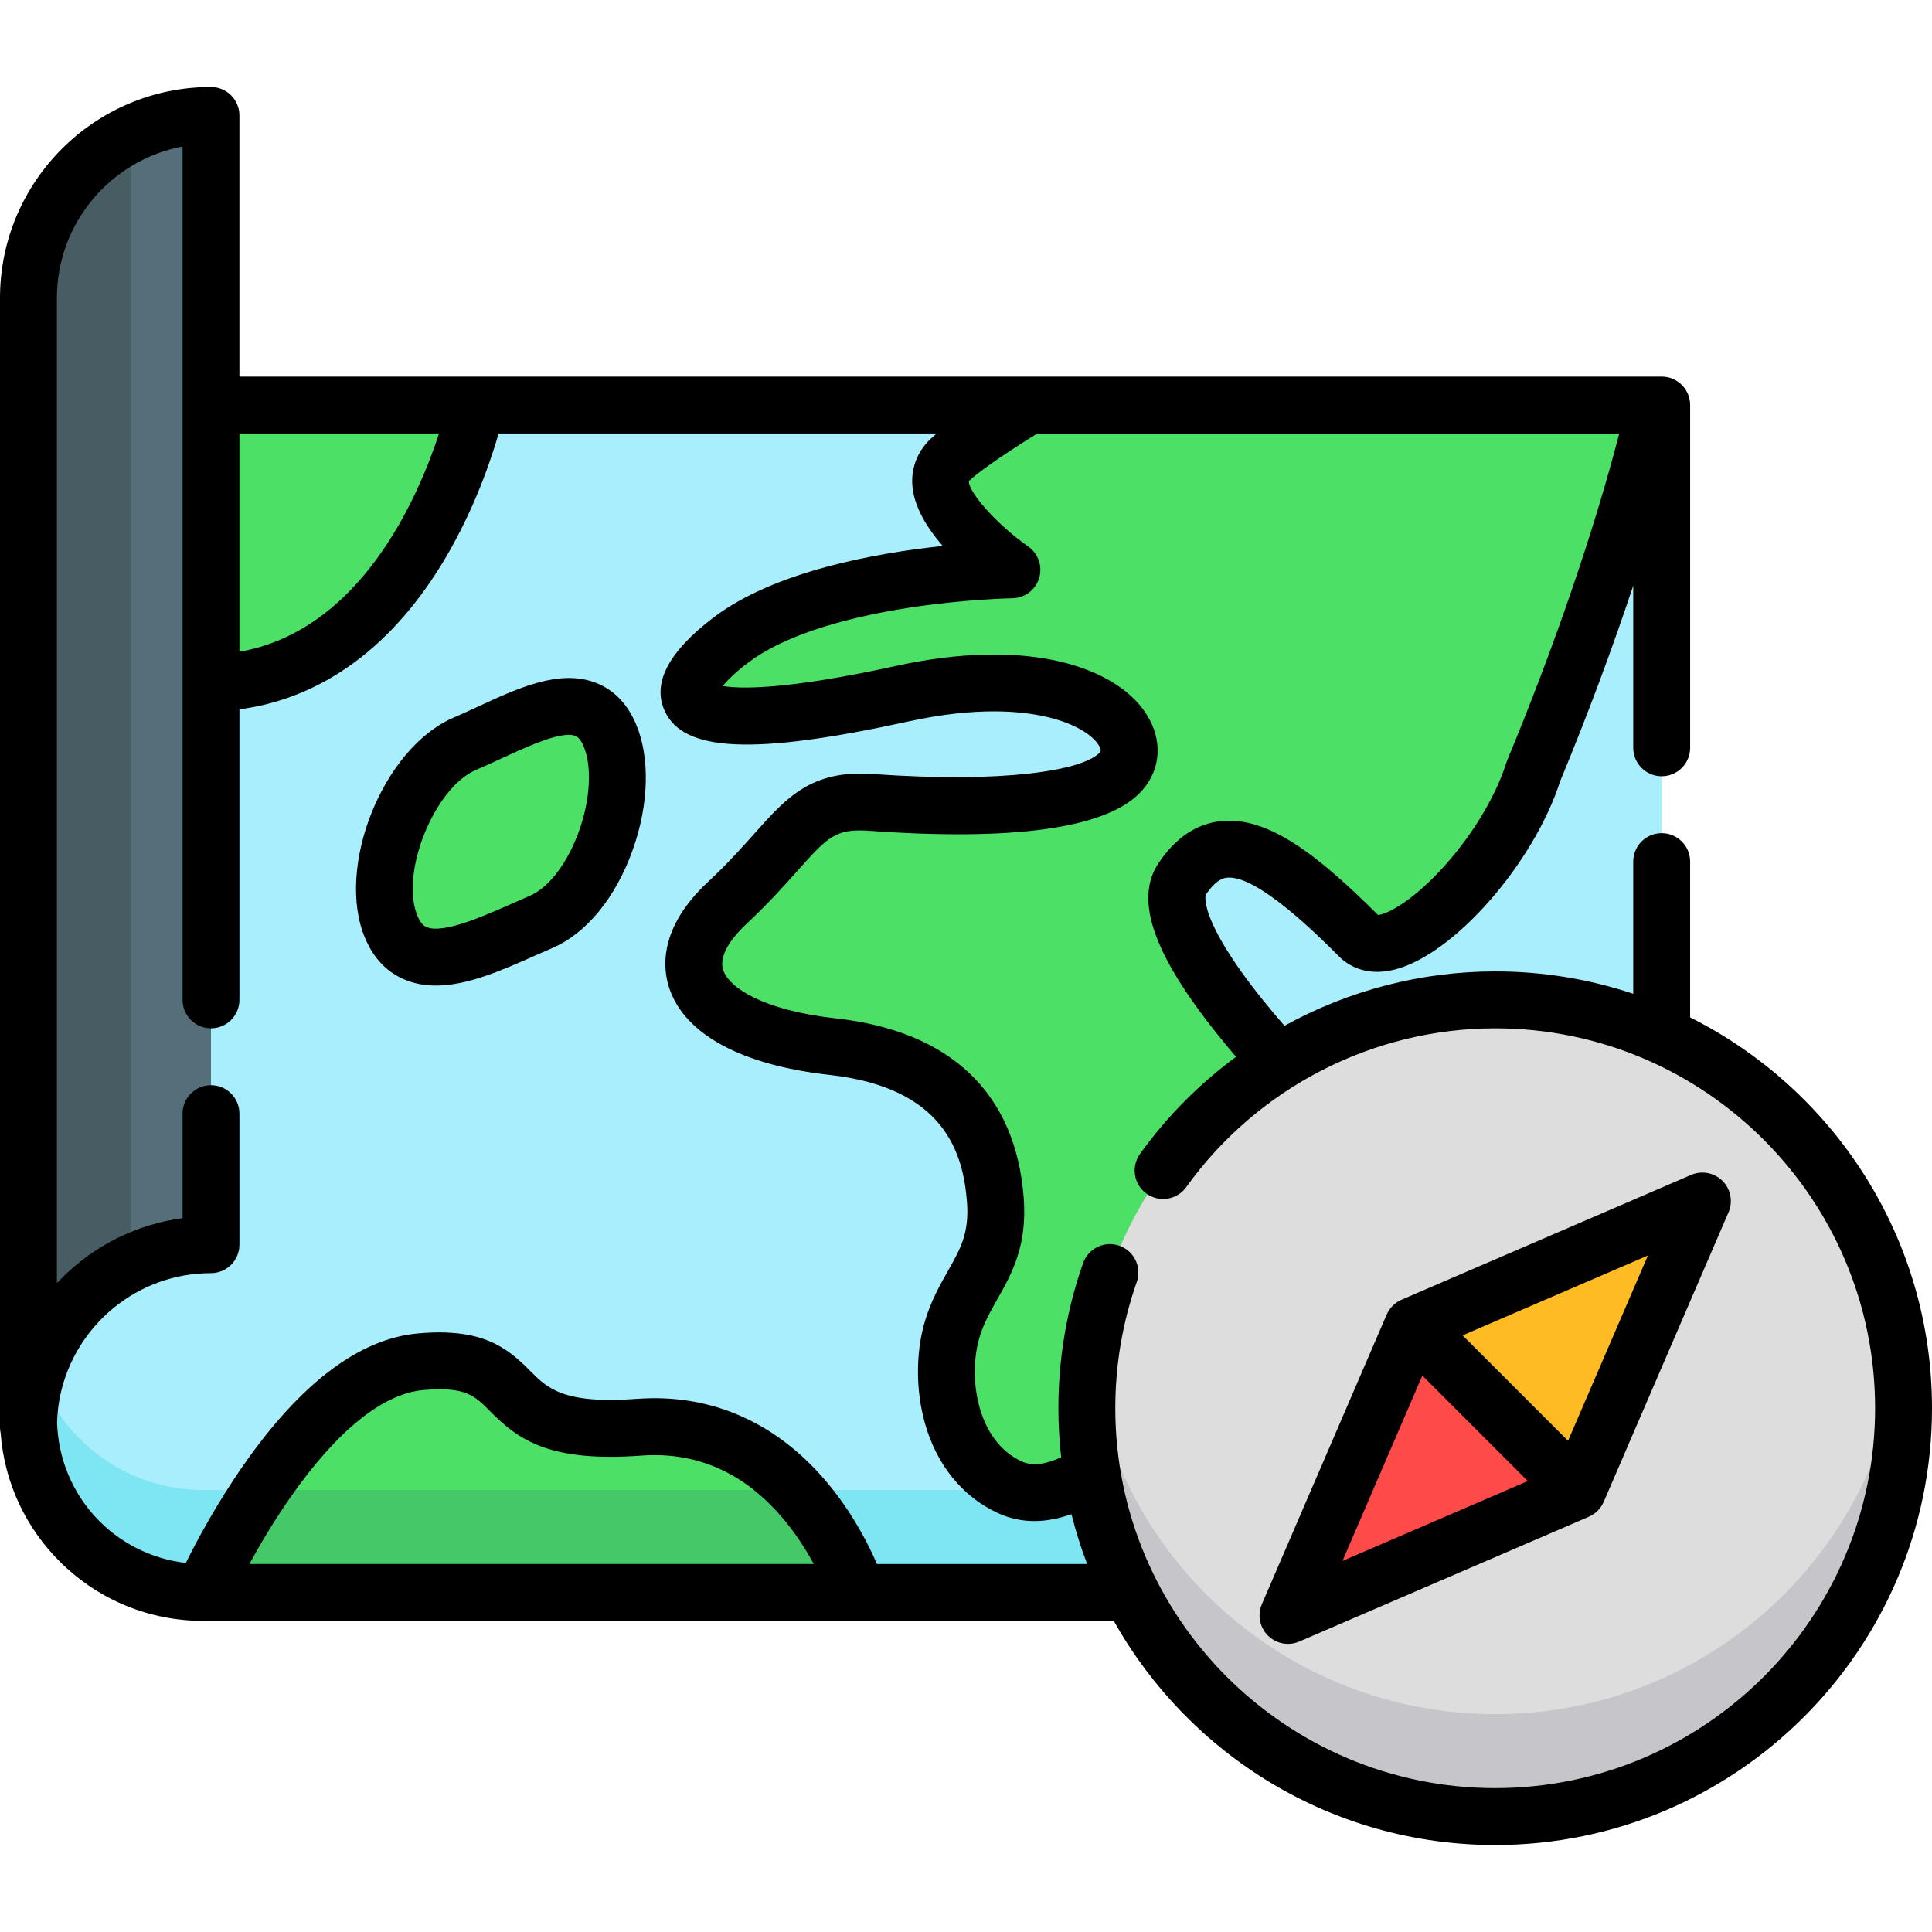<?xml version="1.0" encoding="iso-8859-1"?>
<!-- Generator: Adobe Illustrator 19.0.0, SVG Export Plug-In . SVG Version: 6.00 Build 0)  -->
<svg version="1.1" id="Capa_1" xmlns="http://www.w3.org/2000/svg" xmlns:xlink="http://www.w3.org/1999/xlink" x="0px" y="0px"
	 viewBox="0 0 512 512" style="enable-background:new 0 0 512 512;" xml:space="preserve">
<path style="fill:#A8EEFC;" d="M440.364,107.344H55.911v19.992v202.523c-26.288,0-47.662,20.975-48.339,47.1
	c0.677,24.997,21.138,45.056,46.297,45.056h386.495V107.344z"/>
<path style="fill:#7EE5F2;" d="M9.933,363.232c-1.413,4.339-2.237,8.945-2.36,13.726c0.677,24.996,21.138,45.056,46.297,45.056
	h386.495v-27.142H53.869C33.418,394.871,16.072,381.618,9.933,363.232z"/>
<path style="fill:#4CE166;" d="M126.303,107.344c0,0-15.365,72.451-70.392,73.669v-73.669
	C55.911,107.344,126.303,107.344,126.303,107.344z"/>
<path style="fill:#546F7A;" d="M55.911,329.859V30.593c-26.715,0-48.371,21.656-48.371,48.371V378.23
	C7.539,351.515,29.196,329.859,55.911,329.859z"/>
<path style="fill:#475D63;" d="M34.682,35.496C18.61,43.359,7.539,59.866,7.539,78.964V378.23c0-19.098,11.071-35.605,27.142-43.469
	V35.496z"/>
<g>
	<path style="fill:#4CE166;" d="M268.172,151.002c0,0-50.926,0.717-74.517,18.641c-18.098,13.75-20.63,28.653,45.523,14.179
		c48.352-10.578,67.748,11.057,57.321,21.209c-10.426,10.153-47.953,8.883-65.721,7.615c-17.767-1.269-19.037,8.883-38.073,26.651
		c-19.037,17.767-6.345,34.266,27.972,38.073c34.318,3.807,41.829,24.113,43.099,40.612c1.269,16.498-7.615,21.575-11.422,34.266
		s-1.27,34.266,15.23,41.881c16.498,7.615,38.073-17.767,44.294-24.113c6.22-6.345,6.471-36.805,10.279-45.688
		c3.807-8.884,29.573-29.481,29.573-29.481s-48.609-46.665-38.456-61.894c10.153-15.23,24.113-7.615,46.957,15.23
		c9.27,9.27,38.155-18.41,46.151-43.77c13.118-31.561,25.392-67.126,32.364-97.067H272.74c-8.602,5.298-16.608,10.586-20.691,14.215
		C240.627,131.712,268.172,151.002,268.172,151.002z"/>
	<path style="fill:#4CE166;" d="M103.744,245.79c6.439,15.03,24.636,4.957,39.665-1.482c15.03-6.439,24.621-34.477,18.182-49.507
		s-23.375-4.135-38.404,2.303C108.158,203.542,97.305,230.76,103.744,245.79z"/>
	<path style="fill:#4CE166;" d="M227.242,422.013c0,0-14.936-46.966-57.877-43.784s-26.138-20.155-57.877-17.355
		c-31.739,2.801-57.62,61.139-57.62,61.139H227.242z"/>
</g>
<path style="fill:#44C868;" d="M69.148,394.871c-9.477,14.067-15.279,27.142-15.279,27.142h173.372c0,0-4.69-14.737-16.361-27.142
	H69.148z"/>
<circle style="fill:#DDDDDD;" cx="396.244" cy="373.193" r="108.216"/>
<path style="fill:#C6C5CA;" d="M396.243,454.265c-55.171,0-100.696-41.285-107.372-94.646c-0.556,4.446-0.845,8.975-0.845,13.571
	c0,59.767,48.451,108.217,108.217,108.217s108.217-48.451,108.217-108.217c0-4.596-0.29-9.125-0.845-13.571
	C496.939,412.98,451.414,454.265,396.243,454.265z"/>
<polygon style="fill:#FFBB24;" points="418.073,395.021 451.151,318.282 374.413,351.359 "/>
<polygon style="fill:#FF4A4A;" points="374.413,351.359 341.335,428.098 418.073,395.021 "/>
<path d="M157.856,180.938c-9.587-3.68-20.584,1.412-31.216,6.334c-2.234,1.033-4.343,2.011-6.424,2.902
	c-18.766,8.04-31.453,39.796-23.404,58.584c2.308,5.387,5.946,9.089,10.814,11.001c2.537,0.997,5.183,1.424,7.906,1.424
	c8.362-0.001,17.447-4.029,26.306-7.956c1.534-0.681,3.052-1.354,4.539-1.99c8.999-3.855,16.752-13.302,21.271-25.92
	c4.339-12.115,4.665-24.633,0.873-33.486C166.208,186.43,162.62,182.766,157.856,180.938z M153.453,220.234
	c-3.019,8.429-8.005,14.999-13.012,17.144c-1.543,0.66-3.12,1.359-4.713,2.066c-7.649,3.392-18.123,8.031-22.586,6.282
	c-0.44-0.173-1.47-0.577-2.466-2.904h-0.001c-4.786-11.171,4.33-34.009,15.481-38.787c2.28-0.976,4.587-2.044,6.819-3.078
	c5.787-2.678,13.424-6.214,17.732-6.214c0.671,0,1.261,0.086,1.75,0.273c0.304,0.116,1.228,0.471,2.205,2.752
	C156.924,203.05,156.449,211.868,153.453,220.234z"/>
<path d="M447.903,269.621v-41.286c0-4.165-3.375-7.539-7.539-7.539c-4.164,0-7.539,3.375-7.539,7.539v35.025
	c-11.503-3.841-23.803-5.927-36.581-5.927c-19.761,0-38.949,5.097-55.852,14.41c-1.958-2.254-3.951-4.622-5.896-7.05
	c-17.153-21.415-14.982-27.612-14.95-27.661c2.842-4.263,4.947-4.471,5.638-4.541c8.021-0.779,24.345,15.548,29.715,20.919
	c2.112,2.113,6.817,5.371,14.585,3.467c15.646-3.829,36.937-28.051,43.982-49.974c7.177-17.288,13.758-34.947,19.36-51.811v42.985
	c0,4.165,3.376,7.539,7.539,7.539c4.165,0,7.539-3.375,7.539-7.539v-90.834c0-4.165-3.375-7.539-7.539-7.539h-1.62H272.741H126.304
	H63.45V30.592c0-4.164-3.375-7.539-7.539-7.539C25.081,23.054,0,48.135,0,78.964v299.264c0,0.549,0.062,1.083,0.173,1.598
	c0.992,13.069,6.65,25.211,16.101,34.429c10.113,9.865,23.465,15.296,37.594,15.296h173.374h67.926
	c19.821,35.405,57.696,59.395,101.076,59.395C460.072,488.947,512,437.02,512,373.19C512,327.916,485.87,288.637,447.903,269.621z
	 M63.45,114.883h52.9c-5.542,16.975-20.776,52.238-52.9,57.845C63.45,172.728,63.45,114.883,63.45,114.883z M66.098,414.474
	c2.736-5.032,6.43-11.324,10.859-17.66c12.339-17.655,24.509-27.485,35.195-28.428c11.186-0.981,13.61,1.46,17.617,5.511
	c7.475,7.559,15.662,13.666,40.152,11.852c15.048-1.112,27.943,4.793,38.33,17.559c3.119,3.833,5.564,7.761,7.401,11.166
	L66.098,414.474L66.098,414.474z M232.398,414.474c-2.129-4.938-6.021-12.673-12.111-20.264
	c-13.532-16.864-31.329-24.985-51.479-23.499c-19.544,1.453-23.808-2.858-28.315-7.417c-6.245-6.313-12.789-11.418-29.666-9.929
	c-15.487,1.366-31.041,13.078-46.229,34.81c-7.192,10.291-12.531,20.327-15.354,26.02c-18.901-2.205-33.505-17.75-34.128-37.242
	c0.04-1.325,0.147-2.633,0.307-3.921c0.014-0.114,0.028-0.228,0.043-0.342c0.061-0.462,0.136-0.92,0.212-1.377
	c0.053-0.312,0.107-0.623,0.167-0.932c0.046-0.24,0.097-0.479,0.147-0.718c3.948-18.415,20.343-32.267,39.921-32.267
	c4.165,0,7.539-3.376,7.539-7.539V295.13c0-4.165-3.375-7.539-7.539-7.539s-7.539,3.375-7.539,7.539v27.691
	c-11.839,1.591-22.821,6.919-31.502,15.395c-0.613,0.599-1.208,1.212-1.79,1.835V78.964c0-19.939,14.367-36.588,33.292-40.134
	v68.514v73.668v83.961c0,4.164,3.375,7.539,7.539,7.539s7.539-3.376,7.539-7.539v-76.992c22.065-2.916,40.899-16.768,54.794-40.443
	c7.528-12.825,11.827-25.479,13.892-32.654H248.26c-0.431,0.358-0.843,0.708-1.218,1.04c-3.679,3.27-5.553,7.698-5.278,12.469
	c0.333,5.741,3.874,11.457,8.065,16.29c-17.861,1.896-44.627,6.717-60.734,18.954c-11.978,9.1-16.324,17.451-12.921,24.824
	c5.022,10.877,23.74,11.666,64.615,2.724c18.032-3.946,30.04-2.788,36.941-1.124c8.016,1.934,12.283,5.245,13.603,7.698
	c0.627,1.165,0.355,1.429-0.094,1.868c-4.654,4.533-24.989,7.986-59.924,5.497c-16.29-1.164-22.898,6.257-31.269,15.649
	c-3.37,3.781-7.189,8.065-12.485,13.009c-12.967,12.102-11.969,22.759-10.219,28.033c4.07,12.273,19.165,20.458,42.503,23.047
	c30.575,3.392,35.424,20.856,36.414,33.697c0.633,8.247-1.759,12.465-5.072,18.305c-2.08,3.665-4.436,7.82-6.055,13.215
	c-2.465,8.217-2.48,18.326-0.039,27.044c3.095,11.055,9.96,19.525,19.331,23.85c3.21,1.483,6.465,2.127,9.707,2.127
	c3.307,0,6.597-0.69,9.812-1.833c1.13,4.51,2.517,8.919,4.159,13.203h-55.705V414.474z M396.243,473.868
	c-55.514,0-100.677-45.164-100.677-100.678c0-11.475,1.913-22.728,5.687-33.448c1.383-3.928-0.681-8.232-4.608-9.614
	c-3.926-1.384-8.232,0.681-9.614,4.608c-4.342,12.333-6.543,25.271-6.543,38.455c0,4.39,0.25,8.722,0.73,12.985
	c-3.823,1.804-7.484,2.491-10.473,1.11c-12.053-5.563-14.229-22.664-11.167-32.869c1.13-3.767,2.877-6.848,4.728-10.109
	c3.74-6.593,7.977-14.063,6.99-26.902c-2.132-27.716-19.347-44.151-49.784-47.527c-19.624-2.177-28.346-8.259-29.854-12.806
	c-1.427-4.305,3.269-9.53,6.195-12.262c5.804-5.417,10.046-10.176,13.454-14.001c7.134-8.005,9.568-10.738,16.477-10.738
	c0.762,0,1.578,0.033,2.461,0.096c38.034,2.715,62.097-0.559,71.517-9.734c5.471-5.328,6.563-12.922,2.853-19.817
	c-3.821-7.099-12.112-12.501-23.346-15.212c-12.1-2.919-27.211-2.556-43.7,1.052c-29.504,6.455-41.514,6.111-46.044,5.336
	c1.195-1.458,3.274-3.549,6.692-6.146c8.619-6.548,23.314-11.583,42.498-14.562c14.936-2.32,27.318-2.537,27.563-2.541
	c3.268-0.046,6.132-2.194,7.095-5.317c0.964-3.122-0.196-6.514-2.87-8.394c-8.905-6.262-16.068-14.82-15.716-17.345
	c0-0.001,0.061-0.105,0.271-0.292c2.123-1.887,6.933-5.535,17.826-12.31h154.236c-6.673,25.751-17.278,56.739-29.704,86.633
	c-0.085,0.206-0.162,0.415-0.229,0.627c-2.975,9.438-9.647,20.246-17.849,28.911c-8.067,8.524-14.16,11.306-16.152,11.421
	c-15.895-15.85-29.046-26.127-41.489-24.888c-6.566,0.651-12.185,4.413-16.697,11.182c-6.419,9.627-1.394,24.103,15.812,45.556
	c1.576,1.965,3.173,3.883,4.754,5.735c-9.673,7.12-18.3,15.767-25.456,25.748c-2.427,3.384-1.651,8.094,1.734,10.52
	c3.382,2.427,8.095,1.652,10.52-1.734c18.894-26.352,49.503-42.083,81.881-42.083c55.515,0,100.678,45.164,100.678,100.677
	C496.921,428.704,451.758,473.868,396.243,473.868z"/>
<path d="M448.167,311.358l-76.739,33.078c-0.032,0.014-0.061,0.033-0.094,0.047c-0.144,0.064-0.281,0.14-0.421,0.213
	c-0.133,0.07-0.268,0.137-0.396,0.214c-0.132,0.079-0.255,0.169-0.381,0.255c-0.126,0.086-0.252,0.17-0.372,0.263
	c-0.12,0.093-0.23,0.196-0.344,0.297c-0.114,0.101-0.23,0.199-0.337,0.306c-0.108,0.108-0.205,0.223-0.306,0.337
	c-0.101,0.114-0.203,0.224-0.297,0.344c-0.093,0.12-0.177,0.246-0.263,0.372c-0.086,0.126-0.177,0.249-0.255,0.381
	c-0.077,0.128-0.144,0.262-0.214,0.396c-0.073,0.14-0.149,0.276-0.213,0.421c-0.014,0.032-0.033,0.061-0.047,0.094l-33.077,76.739
	c-1.222,2.836-0.591,6.132,1.592,8.316c1.444,1.443,3.372,2.208,5.334,2.208c1.006,0,2.021-0.201,2.983-0.615l76.739-33.077
	c0.032-0.014,0.06-0.032,0.092-0.047c0.147-0.065,0.287-0.142,0.428-0.216c0.131-0.069,0.263-0.135,0.39-0.21
	c0.133-0.08,0.258-0.171,0.385-0.259c0.124-0.085,0.249-0.168,0.367-0.259c0.121-0.094,0.232-0.198,0.347-0.3
	c0.113-0.101,0.228-0.197,0.335-0.304c0.108-0.108,0.206-0.224,0.307-0.338c0.101-0.114,0.203-0.223,0.297-0.343
	c0.093-0.12,0.177-0.246,0.263-0.372c0.086-0.126,0.176-0.249,0.255-0.381c0.077-0.128,0.144-0.263,0.214-0.396
	c0.073-0.14,0.149-0.276,0.213-0.421c0.014-0.032,0.034-0.061,0.047-0.094l33.077-76.74c1.222-2.836,0.591-6.132-1.592-8.316
	C454.298,310.767,451.005,310.136,448.167,311.358z M355.765,413.668l21.173-49.12l27.946,27.946L355.765,413.668z M415.548,381.832
	l-27.946-27.946l49.12-21.174L415.548,381.832z"/>
<g>
</g>
<g>
</g>
<g>
</g>
<g>
</g>
<g>
</g>
<g>
</g>
<g>
</g>
<g>
</g>
<g>
</g>
<g>
</g>
<g>
</g>
<g>
</g>
<g>
</g>
<g>
</g>
<g>
</g>
</svg>
